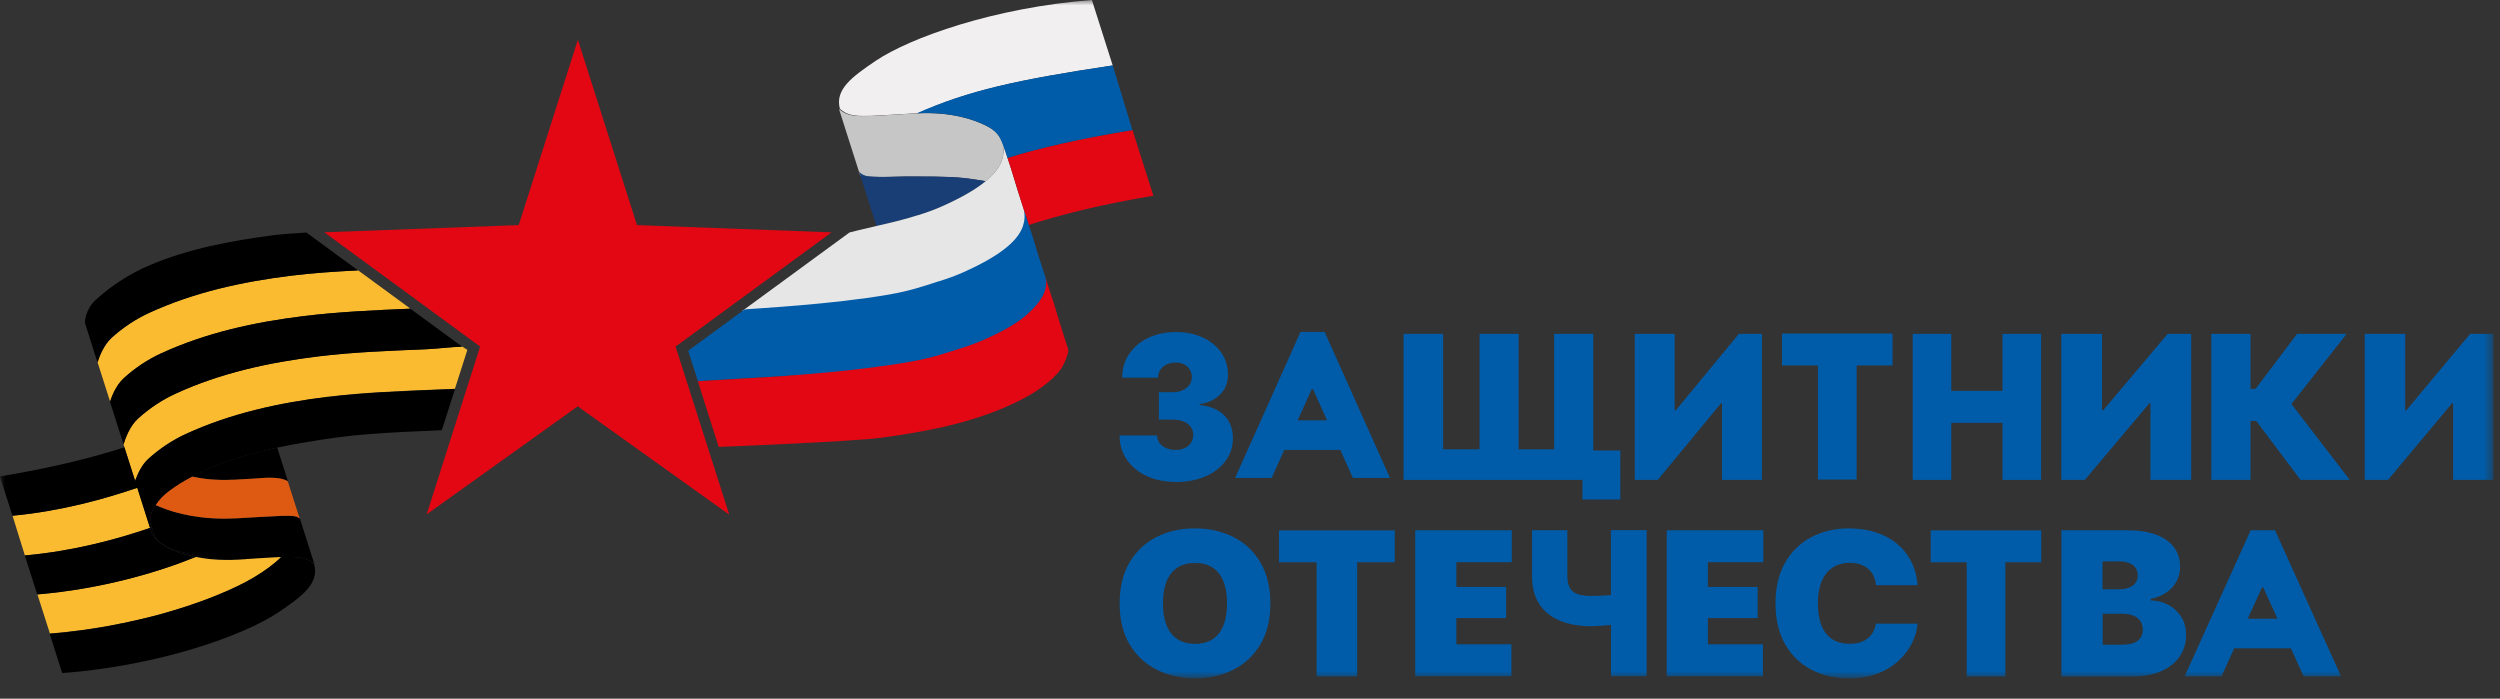 <svg width="229" height="64" viewBox="0 0 229 64" fill="none" xmlns="http://www.w3.org/2000/svg">
<rect x="0" y="0" width="229" height="64" fill="#333333" stroke="none"/>
<g clip-path="url(#clip0_321_1366)">
<mask id="mask0_321_1366" style="mask-type:luminance" maskUnits="userSpaceOnUse" x="0" y="0" width="229" height="63">
<path d="M228.401 0H0V62.135H228.401V0Z" fill="white"/>
</mask>
<g mask="url(#mask0_321_1366)">
<path d="M176.855 51.506V48.582H186.979V51.506H183.692V61.959H180.149V51.506H176.861H176.855Z" fill="#005CA9"/>
<path d="M109.463 62.135C108.17 62.135 107.001 61.871 105.956 61.343C104.911 60.815 104.079 60.045 103.472 59.019C102.859 58.001 102.559 56.747 102.559 55.274C102.559 53.801 102.866 52.525 103.472 51.506C104.086 50.48 104.911 49.711 105.956 49.183C107.001 48.655 108.17 48.398 109.463 48.398C110.756 48.398 111.917 48.662 112.962 49.183C114.007 49.703 114.832 50.48 115.446 51.506C116.059 52.532 116.366 53.786 116.366 55.274C116.366 56.762 116.059 58.008 115.446 59.034C114.832 60.053 114.007 60.83 112.962 61.35C111.917 61.871 110.748 62.135 109.463 62.135ZM109.463 58.975C110.105 58.975 110.646 58.836 111.077 58.55C111.515 58.264 111.844 57.847 112.063 57.297C112.283 56.747 112.399 56.073 112.399 55.274C112.399 54.475 112.29 53.793 112.063 53.243C111.837 52.694 111.508 52.269 111.077 51.99C110.639 51.704 110.105 51.565 109.463 51.565C108.82 51.565 108.294 51.704 107.856 51.99C107.417 52.276 107.088 52.694 106.862 53.243C106.636 53.801 106.526 54.475 106.526 55.274C106.526 56.073 106.636 56.74 106.862 57.297C107.088 57.847 107.417 58.264 107.856 58.55C108.294 58.836 108.827 58.975 109.463 58.975Z" fill="#005CA9"/>
<path d="M129.633 61.951V48.575H138.479V51.499H133.402V53.764H137.961V56.615H133.402V59.019H138.443V61.944H129.633V61.951Z" fill="#005CA9"/>
<path d="M152.674 61.951V48.575H161.521V51.499H156.443V53.764H161.002V56.615H156.443V59.019H161.484V61.944H152.674V61.951Z" fill="#005CA9"/>
<path d="M147.559 48.575V54.504C147.377 54.519 147.194 54.541 146.99 54.548C146.727 54.563 146.479 54.57 146.245 54.578C146.019 54.578 145.85 54.585 145.756 54.585C144.922 54.585 144.345 54.438 144.039 54.152C143.725 53.867 143.571 53.405 143.571 52.767V48.567H140.335V52.767C140.335 53.801 140.561 54.658 141.006 55.34C141.46 56.022 142.088 56.527 142.906 56.864C143.725 57.194 144.674 57.363 145.756 57.363C145.814 57.363 145.945 57.363 146.165 57.348C146.384 57.341 146.625 57.326 146.902 57.304C147.136 57.29 147.356 57.268 147.567 57.245V61.937H150.832V48.56H147.567L147.559 48.575Z" fill="#005CA9"/>
<path d="M169.337 62.135C168.066 62.135 166.926 61.871 165.918 61.343C164.91 60.815 164.107 60.045 163.522 59.019C162.938 58.001 162.638 56.747 162.638 55.274C162.638 53.801 162.938 52.525 163.536 51.506C164.135 50.48 164.939 49.711 165.955 49.183C166.97 48.662 168.095 48.398 169.337 48.398C170.214 48.398 171.025 48.516 171.762 48.743C172.5 48.97 173.15 49.315 173.705 49.755C174.261 50.202 174.707 50.744 175.042 51.389C175.378 52.034 175.584 52.767 175.656 53.603H171.836C171.813 53.295 171.74 53.016 171.623 52.767C171.507 52.518 171.353 52.298 171.148 52.122C170.945 51.946 170.703 51.807 170.419 51.704C170.134 51.609 169.811 51.558 169.446 51.558C168.818 51.558 168.285 51.704 167.846 52.005C167.409 52.298 167.08 52.723 166.853 53.28C166.626 53.837 166.517 54.497 166.517 55.281C166.517 56.065 166.634 56.776 166.86 57.326C167.086 57.876 167.423 58.286 167.854 58.565C168.285 58.843 168.811 58.975 169.425 58.975C169.775 58.975 170.082 58.931 170.36 58.851C170.63 58.77 170.871 58.645 171.076 58.484C171.28 58.323 171.448 58.125 171.573 57.898C171.697 57.671 171.785 57.414 171.828 57.128H175.649C175.605 57.7 175.444 58.279 175.159 58.865C174.875 59.452 174.473 59.994 173.947 60.493C173.421 60.984 172.778 61.387 172.003 61.687C171.236 61.988 170.345 62.142 169.322 62.142L169.337 62.135Z" fill="#005CA9"/>
<path d="M117.155 51.506V48.582H127.763V51.506H124.315V61.959H120.603V51.506H117.155Z" fill="#005CA9"/>
<path d="M188.827 61.951V48.575H194.854C195.914 48.575 196.797 48.714 197.521 48.985C198.244 49.264 198.785 49.645 199.15 50.15C199.515 50.649 199.698 51.235 199.698 51.917C199.698 52.408 199.588 52.855 199.362 53.266C199.136 53.676 198.828 54.013 198.427 54.284C198.025 54.556 197.557 54.746 197.017 54.849V54.995C197.616 55.01 198.156 55.157 198.645 55.42C199.136 55.684 199.522 56.058 199.815 56.527C200.107 56.996 200.246 57.546 200.246 58.176C200.246 58.91 200.049 59.554 199.661 60.126C199.274 60.698 198.712 61.145 197.981 61.475C197.251 61.805 196.388 61.966 195.38 61.966H188.835L188.827 61.951ZM192.597 53.977H194.146C194.474 53.977 194.767 53.925 195.015 53.83C195.263 53.735 195.46 53.588 195.607 53.398C195.753 53.207 195.819 52.98 195.819 52.701C195.819 52.291 195.665 51.983 195.359 51.756C195.051 51.536 194.665 51.426 194.197 51.426H192.589V53.977H192.597ZM192.597 59.056H194.372C195 59.056 195.476 58.939 195.797 58.704C196.119 58.47 196.279 58.133 196.279 57.693C196.279 57.378 196.206 57.106 196.053 56.886C195.899 56.666 195.688 56.505 195.417 56.388C195.139 56.278 194.811 56.219 194.431 56.219H192.604V59.056H192.597Z" fill="#005CA9"/>
<path d="M211.021 61.951H214.44L208.391 48.575H206.163L200.114 61.951H203.489L204.658 59.386H209.845L211.013 61.951H211.021ZM205.892 56.674L207.2 53.808H207.31L208.617 56.674H205.892Z" fill="#005CA9"/>
<path d="M107.673 44.14C106.68 44.14 105.796 43.957 105.021 43.597C104.247 43.238 103.648 42.733 103.21 42.095C102.771 41.457 102.552 40.717 102.552 39.889H105.993C105.993 40.145 106.066 40.372 106.212 40.578C106.358 40.775 106.563 40.937 106.826 41.047C107.089 41.164 107.381 41.215 107.71 41.215C108.038 41.215 108.301 41.157 108.542 41.039C108.783 40.922 108.966 40.754 109.105 40.548C109.236 40.336 109.302 40.094 109.302 39.823C109.302 39.551 109.222 39.309 109.068 39.097C108.915 38.884 108.696 38.73 108.418 38.613C108.141 38.496 107.812 38.437 107.439 38.437H106.154V35.923H107.439C107.775 35.923 108.075 35.864 108.338 35.74C108.601 35.623 108.798 35.454 108.951 35.249C109.105 35.044 109.171 34.802 109.171 34.538C109.171 34.274 109.105 34.047 108.981 33.849C108.857 33.651 108.689 33.497 108.469 33.38C108.25 33.262 108.002 33.211 107.71 33.211C107.395 33.211 107.111 33.27 106.862 33.387C106.614 33.504 106.424 33.666 106.285 33.871C106.146 34.076 106.081 34.318 106.081 34.596H102.793C102.793 33.776 103.005 33.05 103.429 32.427C103.852 31.797 104.43 31.305 105.175 30.953C105.912 30.594 106.76 30.419 107.717 30.419C108.674 30.419 109.478 30.587 110.193 30.924C110.909 31.261 111.472 31.723 111.874 32.309C112.275 32.896 112.48 33.563 112.48 34.318C112.48 35.073 112.239 35.674 111.749 36.15C111.26 36.634 110.639 36.92 109.887 37.008V37.096C110.902 37.213 111.669 37.543 112.173 38.085C112.685 38.628 112.933 39.309 112.933 40.13C112.933 40.951 112.706 41.611 112.261 42.219C111.815 42.828 111.194 43.304 110.405 43.641C109.616 43.978 108.703 44.154 107.673 44.154V44.14Z" fill="#005CA9"/>
<path d="M145.945 41.267V30.58H142.359V41.157H139.108V30.58H135.528V41.157H132.19V30.58H128.566V43.957H143.959H144.951V45.753H148.422V41.267H145.945Z" fill="#005CA9"/>
<path d="M149.744 30.58H153.397V37.58H153.506L159.285 30.58H161.389V43.957H157.736V36.935H157.648L151.849 43.957H149.744V30.58Z" fill="#005CA9"/>
<path d="M188.813 30.58H192.546V37.58H192.655L198.559 30.58H200.713V43.957H196.98V36.935H196.885L190.969 43.957H188.813V30.58Z" fill="#005CA9"/>
<path d="M216.617 30.58H220.314V37.58H220.423L226.267 30.58H228.401V43.957H224.704V36.935H224.61L218.743 43.957H216.609V30.58H216.617Z" fill="#005CA9"/>
<path d="M163.23 33.475V30.55H173.355V33.475H170.068V43.927H166.524V33.475H163.238H163.23Z" fill="#005CA9"/>
<path d="M175.204 43.957V30.58H178.738V35.806H183.429V30.58H186.965V43.957H183.429V38.731H178.738V43.957H175.204Z" fill="#005CA9"/>
<path d="M210.729 43.957L206.668 38.555H206.149V43.957H202.555V30.58H206.149V35.623H206.609L210.414 30.58H214.952L209.896 37.008L215.236 43.957H210.714H210.729Z" fill="#005CA9"/>
<path d="M123.942 43.781H127.324L121.334 30.404H119.128L113.137 43.781H116.483L117.637 41.215H122.773L123.927 43.781H123.942ZM118.865 38.503L120.158 35.637H120.267L121.56 38.503H118.865Z" fill="#005CA9"/>
<path d="M21.368 43.949H21.471C22.223 43.905 22.917 43.869 23.523 43.825C23.954 43.795 25.605 43.59 26.38 44.096L26.847 45.562C26.832 45.503 26.628 44.865 26.628 44.865L25.393 41.003C25.393 41.003 24.736 41.142 23.889 41.34C21.704 41.89 19.505 42.623 17.584 43.641C18.555 43.861 19.805 44.015 21.368 43.935V43.949Z" fill="black"/>
<path d="M23.749 47.358C23.136 47.394 22.434 47.438 21.638 47.482H21.529C21.193 47.504 20.864 47.512 20.55 47.512C17.525 47.512 15.414 46.801 14.253 46.266C14.019 46.625 13.843 47.021 13.77 47.424C13.748 47.548 13.741 47.658 13.734 47.761C13.734 47.776 13.734 47.79 13.734 47.805C13.792 47.988 13.851 48.164 13.909 48.311C14.048 48.706 14.223 49.205 14.245 49.234C14.413 49.476 14.611 49.718 15.275 50.07C15.969 50.436 16.912 50.678 18.219 50.92C19.176 51.096 20.374 51.345 21.667 51.279C21.689 51.279 21.711 51.279 21.741 51.279C22.04 51.264 22.317 51.243 22.588 51.228H22.741C24.758 51.096 26 51.008 26.854 51.03H26.869C27.008 51.03 27.139 51.045 27.263 51.052H27.322C27.439 51.067 27.548 51.089 27.651 51.103H27.672C27.782 51.133 27.892 51.155 27.986 51.191C28.074 51.221 28.162 51.257 28.242 51.301C28.264 51.309 28.286 51.323 28.308 51.33C28.374 51.367 28.432 51.404 28.498 51.44C28.52 51.455 28.542 51.47 28.564 51.484C28.644 51.536 28.724 51.602 28.797 51.668L27.475 47.512C27.124 47.226 26.956 47.175 23.764 47.365L23.749 47.358Z" fill="black"/>
<path d="M13.734 48.098C13.734 48.178 13.756 48.267 13.771 48.347C13.814 48.332 13.866 48.318 13.91 48.303C13.858 48.157 13.8 47.981 13.734 47.797C13.734 47.841 13.734 47.893 13.734 47.944C13.734 47.995 13.734 48.054 13.734 48.098Z" fill="black"/>
<path d="M13.778 48.413C13.785 48.457 13.8 48.494 13.807 48.523C13.836 48.648 13.88 48.765 13.938 48.882C14.238 49.454 14.895 49.916 15.239 50.099C15.874 50.429 16.765 50.781 17.912 51.015C18 50.979 18.095 50.942 18.183 50.905H18.219C16.912 50.671 15.969 50.429 15.275 50.062C14.603 49.711 14.413 49.469 14.245 49.227C14.223 49.197 14.048 48.699 13.909 48.303C13.865 48.318 13.821 48.333 13.778 48.347C13.778 48.369 13.778 48.391 13.785 48.413H13.778Z" fill="black"/>
<path d="M13.8 48.502L13.785 48.457C13.785 48.457 13.793 48.487 13.8 48.502Z" fill="#DE5A13"/>
<path d="M13.771 48.355C13.815 48.34 13.867 48.326 13.904 48.311C13.859 48.326 13.815 48.34 13.763 48.355H13.771Z" fill="black"/>
<path d="M28.491 51.44C28.491 51.44 28.535 51.47 28.557 51.485C28.535 51.47 28.513 51.455 28.491 51.44Z" fill="#DE5A13"/>
<path d="M28.235 51.301C28.235 51.301 28.279 51.324 28.301 51.331C28.279 51.324 28.257 51.309 28.235 51.301Z" fill="#DE5A13"/>
<path d="M21.667 51.272C20.374 51.338 19.176 51.089 18.219 50.913C18.132 50.95 18.044 50.986 17.956 51.023C18.986 51.228 20.221 51.353 21.667 51.272Z" fill="black"/>
<path d="M17.913 51.016H17.949C18.037 50.986 18.132 50.95 18.213 50.913H18.176C18.088 50.942 17.993 50.979 17.905 51.016H17.913Z" fill="black"/>
<path d="M12.579 44.682C9.599 45.694 5.661 46.815 1.147 47.24L2.279 50.876C6.728 50.48 10.658 49.41 13.748 48.355C13.595 47.878 13.157 46.493 12.579 44.675V44.682Z" fill="#FBBB30"/>
<path d="M13.771 48.355C13.756 48.267 13.741 48.186 13.734 48.105C13.741 48.208 13.756 48.289 13.763 48.355H13.771Z" fill="black"/>
<path d="M22.588 51.221C22.317 51.235 22.04 51.25 21.741 51.272C21.718 51.272 21.689 51.272 21.667 51.272C20.221 51.345 18.986 51.228 17.956 51.023H17.92C14.442 52.43 9.336 53.94 3.426 54.446L4.573 58.03C5.07 57.986 5.566 57.942 6.056 57.891C6.275 57.869 6.487 57.839 6.706 57.81C6.962 57.781 7.225 57.752 7.48 57.715C7.773 57.678 8.065 57.634 8.357 57.59C8.518 57.568 8.671 57.546 8.832 57.517C9.183 57.458 9.526 57.4 9.869 57.341C9.95 57.326 10.023 57.312 10.103 57.297C10.498 57.224 10.885 57.15 11.272 57.07H11.294C12.514 56.813 13.683 56.535 14.786 56.234C15.071 56.154 15.348 56.073 15.619 55.992C15.736 55.956 15.852 55.926 15.962 55.89C16.305 55.787 16.634 55.684 16.963 55.575C17.029 55.553 17.102 55.531 17.167 55.509C17.445 55.421 17.708 55.325 17.978 55.23C18.132 55.179 18.285 55.12 18.438 55.069C18.606 55.01 18.774 54.944 18.935 54.886C19.22 54.776 19.498 54.673 19.761 54.563C19.797 54.548 19.834 54.534 19.87 54.519C21.258 53.955 22.413 53.398 23.26 52.885C24.283 52.276 25.137 51.646 25.758 51.023C25.006 51.052 24.034 51.118 22.749 51.199H22.595L22.588 51.221Z" fill="#FBBB30"/>
<path d="M26.379 44.096C25.605 43.59 23.961 43.795 23.523 43.825C22.917 43.861 22.223 43.906 21.47 43.942H21.368C19.805 44.023 18.548 43.869 17.584 43.649C16.787 44.067 16.035 44.536 15.355 45.056C14.939 45.379 14.545 45.789 14.245 46.258C15.407 46.793 17.518 47.504 20.542 47.504C20.857 47.504 21.185 47.497 21.521 47.482H21.631C22.427 47.438 23.128 47.394 23.742 47.358C26.934 47.167 27.102 47.218 27.453 47.504L26.832 45.562L26.365 44.096H26.379Z" fill="#DE5A13"/>
<path d="M11.33 34.648C12.353 33.717 13.514 32.94 14.771 32.361C18.898 30.462 23.333 29.502 27.797 28.953C30.974 28.564 34.379 28.41 37.593 28.271L32.808 24.767C30.755 24.87 28.709 25.002 26.693 25.251C22.23 25.801 17.795 26.761 13.668 28.66C12.411 29.238 11.25 30.015 10.227 30.946C9.533 31.577 9.124 32.596 8.941 33.197C9.285 34.267 9.672 35.498 10.088 36.795C10.286 36.187 10.687 35.242 11.345 34.648H11.33Z" fill="#FBBB30"/>
<path d="M42.334 31.745C41.312 31.782 40.048 31.943 39.025 31.987C35.716 32.127 32.377 32.244 29.104 32.647C24.641 33.197 20.206 34.157 16.079 36.055C14.822 36.634 13.661 37.411 12.638 38.342C11.9 39.017 11.484 40.123 11.316 40.702L11.396 40.966C11.74 42.044 12.068 43.092 12.375 44.037C12.39 43.986 12.419 43.928 12.441 43.876C12.667 43.29 13.025 42.542 13.581 42.036C14.603 41.105 15.765 40.328 17.021 39.749C21.149 37.851 25.583 36.891 30.047 36.341C33.32 35.938 36.658 35.821 39.967 35.681C40.537 35.652 41.1 35.637 41.669 35.615L42.809 32.053L42.334 31.738V31.745Z" fill="#FBBB30"/>
<path d="M28.556 51.484C28.556 51.484 28.512 51.455 28.491 51.441C28.425 51.397 28.366 51.36 28.3 51.331C28.279 51.323 28.257 51.309 28.235 51.301C28.154 51.265 28.067 51.228 27.979 51.191C27.877 51.155 27.775 51.125 27.665 51.103H27.643C27.541 51.081 27.431 51.067 27.314 51.052H27.256C27.132 51.037 27.008 51.03 26.861 51.023H26.847C26.533 51.015 26.175 51.023 25.744 51.037C25.123 51.66 24.268 52.291 23.245 52.899C22.398 53.405 21.244 53.969 19.856 54.534C19.819 54.548 19.783 54.563 19.746 54.578C19.476 54.688 19.206 54.79 18.921 54.9C18.76 54.959 18.592 55.025 18.424 55.083C18.27 55.135 18.117 55.193 17.964 55.245C17.701 55.34 17.43 55.428 17.153 55.523C17.087 55.545 17.014 55.567 16.948 55.589C16.619 55.699 16.291 55.802 15.947 55.904C15.838 55.941 15.713 55.97 15.604 56.007C15.348 56.08 15.107 56.154 14.844 56.227C14.822 56.227 14.793 56.242 14.764 56.249C13.668 56.549 12.492 56.828 11.272 57.084H11.25C10.863 57.165 10.476 57.246 10.081 57.319C10.001 57.334 9.928 57.348 9.847 57.363C9.504 57.422 9.161 57.48 8.81 57.539C8.657 57.561 8.496 57.59 8.335 57.612C8.043 57.656 7.758 57.7 7.459 57.737C7.203 57.773 6.947 57.803 6.684 57.832C6.465 57.861 6.253 57.883 6.034 57.913C5.545 57.964 5.048 58.015 4.551 58.052L5.698 61.658C14.684 60.969 22.383 58.184 25.488 56.095C27.643 54.644 29.265 53.464 28.776 51.682C28.695 51.616 28.615 51.558 28.542 51.499L28.556 51.484Z" fill="black"/>
<path d="M8.927 33.197C9.11 32.596 9.519 31.584 10.213 30.946C11.236 30.015 12.397 29.239 13.654 28.66C17.781 26.761 22.215 25.801 26.679 25.251C28.703 25.002 30.748 24.87 32.794 24.767L28.067 21.3C26.664 21.389 25.671 21.462 25.043 21.542C23.092 21.799 21.156 22.114 19.271 22.539C17.387 22.964 15.516 23.529 13.748 24.276C11.937 25.046 10.22 26.138 8.766 27.472C7.787 28.366 7.765 29.539 7.787 29.598C7.787 29.598 8.255 31.071 8.927 33.189V33.197Z" fill="black"/>
<path d="M30.047 36.348C25.583 36.898 21.149 37.858 17.021 39.757C15.765 40.336 14.603 41.113 13.58 42.043C13.025 42.549 12.66 43.29 12.441 43.883C12.419 43.934 12.397 43.993 12.375 44.044C12.075 43.092 11.739 42.051 11.396 40.973C8.467 41.926 4.719 42.857 -0.008 43.641L1.139 47.24C5.654 46.815 9.592 45.694 12.572 44.682C13.149 46.5 13.588 47.885 13.741 48.362C10.644 49.417 6.721 50.48 2.272 50.883L3.411 54.453C9.321 53.947 14.428 52.437 17.905 51.022C16.758 50.788 15.867 50.443 15.231 50.106C14.888 49.923 14.23 49.461 13.931 48.889C13.873 48.772 13.829 48.648 13.8 48.53C13.792 48.508 13.785 48.472 13.77 48.42C13.77 48.398 13.77 48.376 13.763 48.354C13.748 48.288 13.741 48.2 13.734 48.105C13.734 48.054 13.734 48.003 13.734 47.951C13.734 47.9 13.734 47.856 13.734 47.797C13.734 47.783 13.734 47.775 13.734 47.761C13.734 47.651 13.748 47.541 13.77 47.423C13.843 47.02 14.019 46.632 14.252 46.265C14.552 45.804 14.946 45.386 15.363 45.063C16.042 44.535 16.795 44.074 17.591 43.656C19.52 42.637 21.711 41.897 23.895 41.354C26.408 40.724 28.899 40.343 30.909 40.064C34.452 39.573 40.201 39.449 40.471 39.405L41.676 35.637C41.107 35.659 40.544 35.674 39.974 35.703C36.665 35.842 33.327 35.96 30.054 36.363L30.047 36.348Z" fill="black"/>
<path d="M14.771 32.361C13.514 32.94 12.353 33.717 11.33 34.648C10.673 35.242 10.271 36.187 10.074 36.795C10.483 38.078 10.906 39.412 11.316 40.71C11.484 40.131 11.9 39.016 12.638 38.349C13.661 37.419 14.822 36.642 16.079 36.063C20.206 34.164 24.641 33.204 29.104 32.654C32.377 32.251 35.715 32.134 39.025 31.994C40.047 31.943 41.311 31.789 42.334 31.753L37.586 28.278C34.371 28.41 30.967 28.564 27.789 28.96C23.326 29.51 18.891 30.47 14.764 32.368L14.771 32.361Z" fill="black"/>
<path d="M43.978 31.745L39.084 47.116L52.92 37.221L66.8 47.145L61.883 31.745L76.172 21.285L58.348 20.619L52.934 3.643L47.514 20.619L29.703 21.278L43.978 31.745Z" fill="#E30613"/>
<path d="M83.989 10.372C83.989 10.372 84.04 10.372 84.062 10.372C88.789 8.283 93.201 7.308 101.924 5.996L100.017 0C91.031 0.689 83.332 3.474 80.227 5.563C78.072 7.015 76.45 8.195 76.939 9.976C78.013 10.885 78.883 10.658 83.996 10.372H83.989Z" fill="#F2EFF0"/>
<path d="M92.142 14.007C92.025 13.648 91.93 13.362 91.842 13.113C91.711 12.725 91.499 12.461 91.426 12.358C91.324 12.204 91.083 11.904 90.41 11.559C89.198 10.929 87.065 10.225 83.982 10.386C83.96 10.386 83.938 10.386 83.909 10.386C78.802 10.672 77.933 10.899 76.852 9.99L78.795 16.081C78.846 16.089 78.897 16.096 78.956 16.104C79.043 16.118 79.138 16.133 79.226 16.14C80.395 16.279 81.432 16.191 82.988 16.169C83.12 16.169 83.237 16.169 83.376 16.169C85.143 16.169 86.276 16.184 87.094 16.221C87.313 16.228 87.51 16.243 87.686 16.258C88.591 16.323 89.059 16.419 89.841 16.529C90.009 16.551 90.155 16.573 90.294 16.602C91.2 15.854 91.594 15.209 91.776 14.667C91.776 14.652 91.776 14.645 91.784 14.638C91.828 14.498 91.857 14.374 91.879 14.249C91.981 13.663 91.879 13.245 91.835 13.128C91.857 13.201 91.945 13.443 92.135 14.022L92.142 14.007Z" fill="#C6C6C6"/>
<path d="M89.84 16.521C89.059 16.404 88.591 16.309 87.685 16.25C87.51 16.236 87.313 16.228 87.094 16.214C86.275 16.177 85.143 16.155 83.375 16.162C83.236 16.162 83.12 16.162 82.988 16.162C81.432 16.184 81.059 16.25 79.598 16.162C79.321 16.148 78.868 15.986 78.678 15.678L79.029 16.778L80.285 20.707C80.285 20.707 80.417 20.67 80.446 20.67C80.643 20.626 80.833 20.582 81.03 20.538C81.571 20.413 82.09 20.282 82.594 20.15C83.112 20.01 83.609 19.871 84.084 19.724H84.106C84.902 19.468 85.625 19.204 86.254 18.925C88.204 18.061 89.468 17.284 90.308 16.595C90.169 16.573 90.023 16.551 89.855 16.521H89.84Z" fill="#183E75"/>
<path d="M93.267 17.592C92.997 16.734 92.807 16.06 92.624 15.488C92.493 15.078 92.383 14.748 92.288 14.462C92.252 14.345 92.215 14.235 92.186 14.139L92.142 14.008C91.952 13.428 91.872 13.187 91.843 13.113C91.879 13.23 91.989 13.648 91.886 14.235C91.864 14.359 91.835 14.484 91.791 14.623C91.791 14.638 91.791 14.645 91.784 14.652C91.601 15.195 91.207 15.84 90.301 16.587C89.468 17.276 88.197 18.053 86.247 18.918C85.618 19.197 84.895 19.461 84.099 19.71H84.077C83.609 19.864 83.105 20.003 82.587 20.142C82.083 20.274 81.564 20.406 81.023 20.531C80.833 20.575 80.636 20.619 80.439 20.663C80.41 20.663 80.388 20.678 80.359 20.685C80.329 20.685 80.293 20.7 80.264 20.707C79.35 20.905 77.816 21.293 77.816 21.293L67.961 28.506C67.961 28.506 74.777 28.147 76.728 27.898C78.678 27.648 80.614 27.326 82.499 26.901C82.901 26.813 83.31 26.71 83.719 26.6C83.734 26.6 83.755 26.593 83.77 26.585C83.792 26.585 83.814 26.578 83.829 26.571C84.048 26.512 84.267 26.446 84.493 26.38C85.721 26.028 86.933 25.618 88.022 25.156C89.797 24.401 91.733 23.36 93.004 21.96C93.333 21.601 93.567 21.154 93.727 20.766C93.924 20.289 94.005 19.893 93.983 19.835L94.195 20.494C93.851 19.373 93.523 18.398 93.267 17.584V17.592Z" fill="#E6E6E6"/>
<path d="M93.267 17.591C93.523 18.405 93.851 19.387 94.195 20.501L94.231 20.611C97.168 19.651 100.908 18.72 105.649 17.928L103.736 11.911C98.768 12.724 95.064 13.597 92.288 14.461C92.383 14.747 92.493 15.077 92.624 15.488C92.807 16.052 93.004 16.734 93.267 17.591Z" fill="#E30613"/>
<path d="M90.411 11.552C91.083 11.904 91.375 12.285 91.484 12.439C91.601 12.607 91.879 13.164 92.135 14.007L92.178 14.139C92.208 14.235 92.244 14.345 92.281 14.462C95.057 13.597 98.76 12.725 103.728 11.911L101.924 5.989L101.843 6.003C93.121 7.315 88.701 8.29 83.982 10.379C87.065 10.218 89.198 10.921 90.411 11.552Z" fill="#005CA9"/>
<path d="M95.188 23.646C94.918 22.788 94.728 22.114 94.545 21.542C94.414 21.132 94.304 20.802 94.209 20.516C94.173 20.399 94.136 20.289 94.107 20.194L94.063 20.062C93.873 19.483 93.793 19.241 93.764 19.168C93.8 19.285 93.91 19.703 93.808 20.289C93.786 20.414 93.756 20.538 93.713 20.677C93.713 20.692 93.713 20.699 93.705 20.707C93.523 21.249 93.128 21.894 92.222 22.642C91.389 23.331 90.118 24.108 88.168 24.973C87.54 25.251 86.816 25.515 86.02 25.764H85.998C84.493 26.248 83.361 26.644 81.462 26.974C76.136 27.905 69.145 28.249 68.371 28.33C68.356 28.33 68.173 28.374 68.188 28.352L63.038 32.127L63.929 34.912C63.929 34.912 76.706 34.201 78.656 33.952C80.607 33.703 82.543 33.38 84.427 32.955C86.312 32.53 88.182 31.965 89.95 31.218C91.762 30.448 93.61 29.48 94.933 28.022C95.261 27.663 95.495 27.216 95.656 26.827C95.853 26.351 95.933 25.955 95.912 25.896L96.123 26.556C95.78 25.434 95.451 24.46 95.195 23.646H95.188Z" fill="#005CA9"/>
<path d="M97.146 29.796C96.876 28.938 96.686 28.264 96.503 27.692C96.372 27.282 96.262 26.952 96.167 26.666C96.13 26.549 96.094 26.439 96.065 26.343L96.021 26.211C95.831 25.632 95.751 25.39 95.722 25.317C96.189 26.695 95.013 27.971 94.092 28.799C93.289 29.517 92.069 30.265 90.118 31.13C89.49 31.408 88.767 31.672 87.971 31.921H87.949C86.444 32.405 85.311 32.801 83.412 33.131C78.087 34.062 72.147 34.399 71.366 34.479C71.351 34.479 64.951 34.861 63.921 34.919L65.032 38.423L65.835 40.937C65.835 40.937 77.94 40.461 80.607 40.109C82.557 39.852 84.493 39.537 86.378 39.112C88.263 38.687 90.133 38.122 91.901 37.375C93.713 36.605 95.561 35.638 96.883 34.179C97.212 33.82 97.446 33.373 97.606 32.984C97.803 32.508 97.884 32.112 97.862 32.053C97.862 32.053 97.402 30.609 97.146 29.796Z" fill="#E30613"/>
</g>
</g>
<defs>
<clipPath id="clip0_321_1366">
<rect width="228.725" height="63.308" fill="white"/>
</clipPath>
</defs>
</svg>
